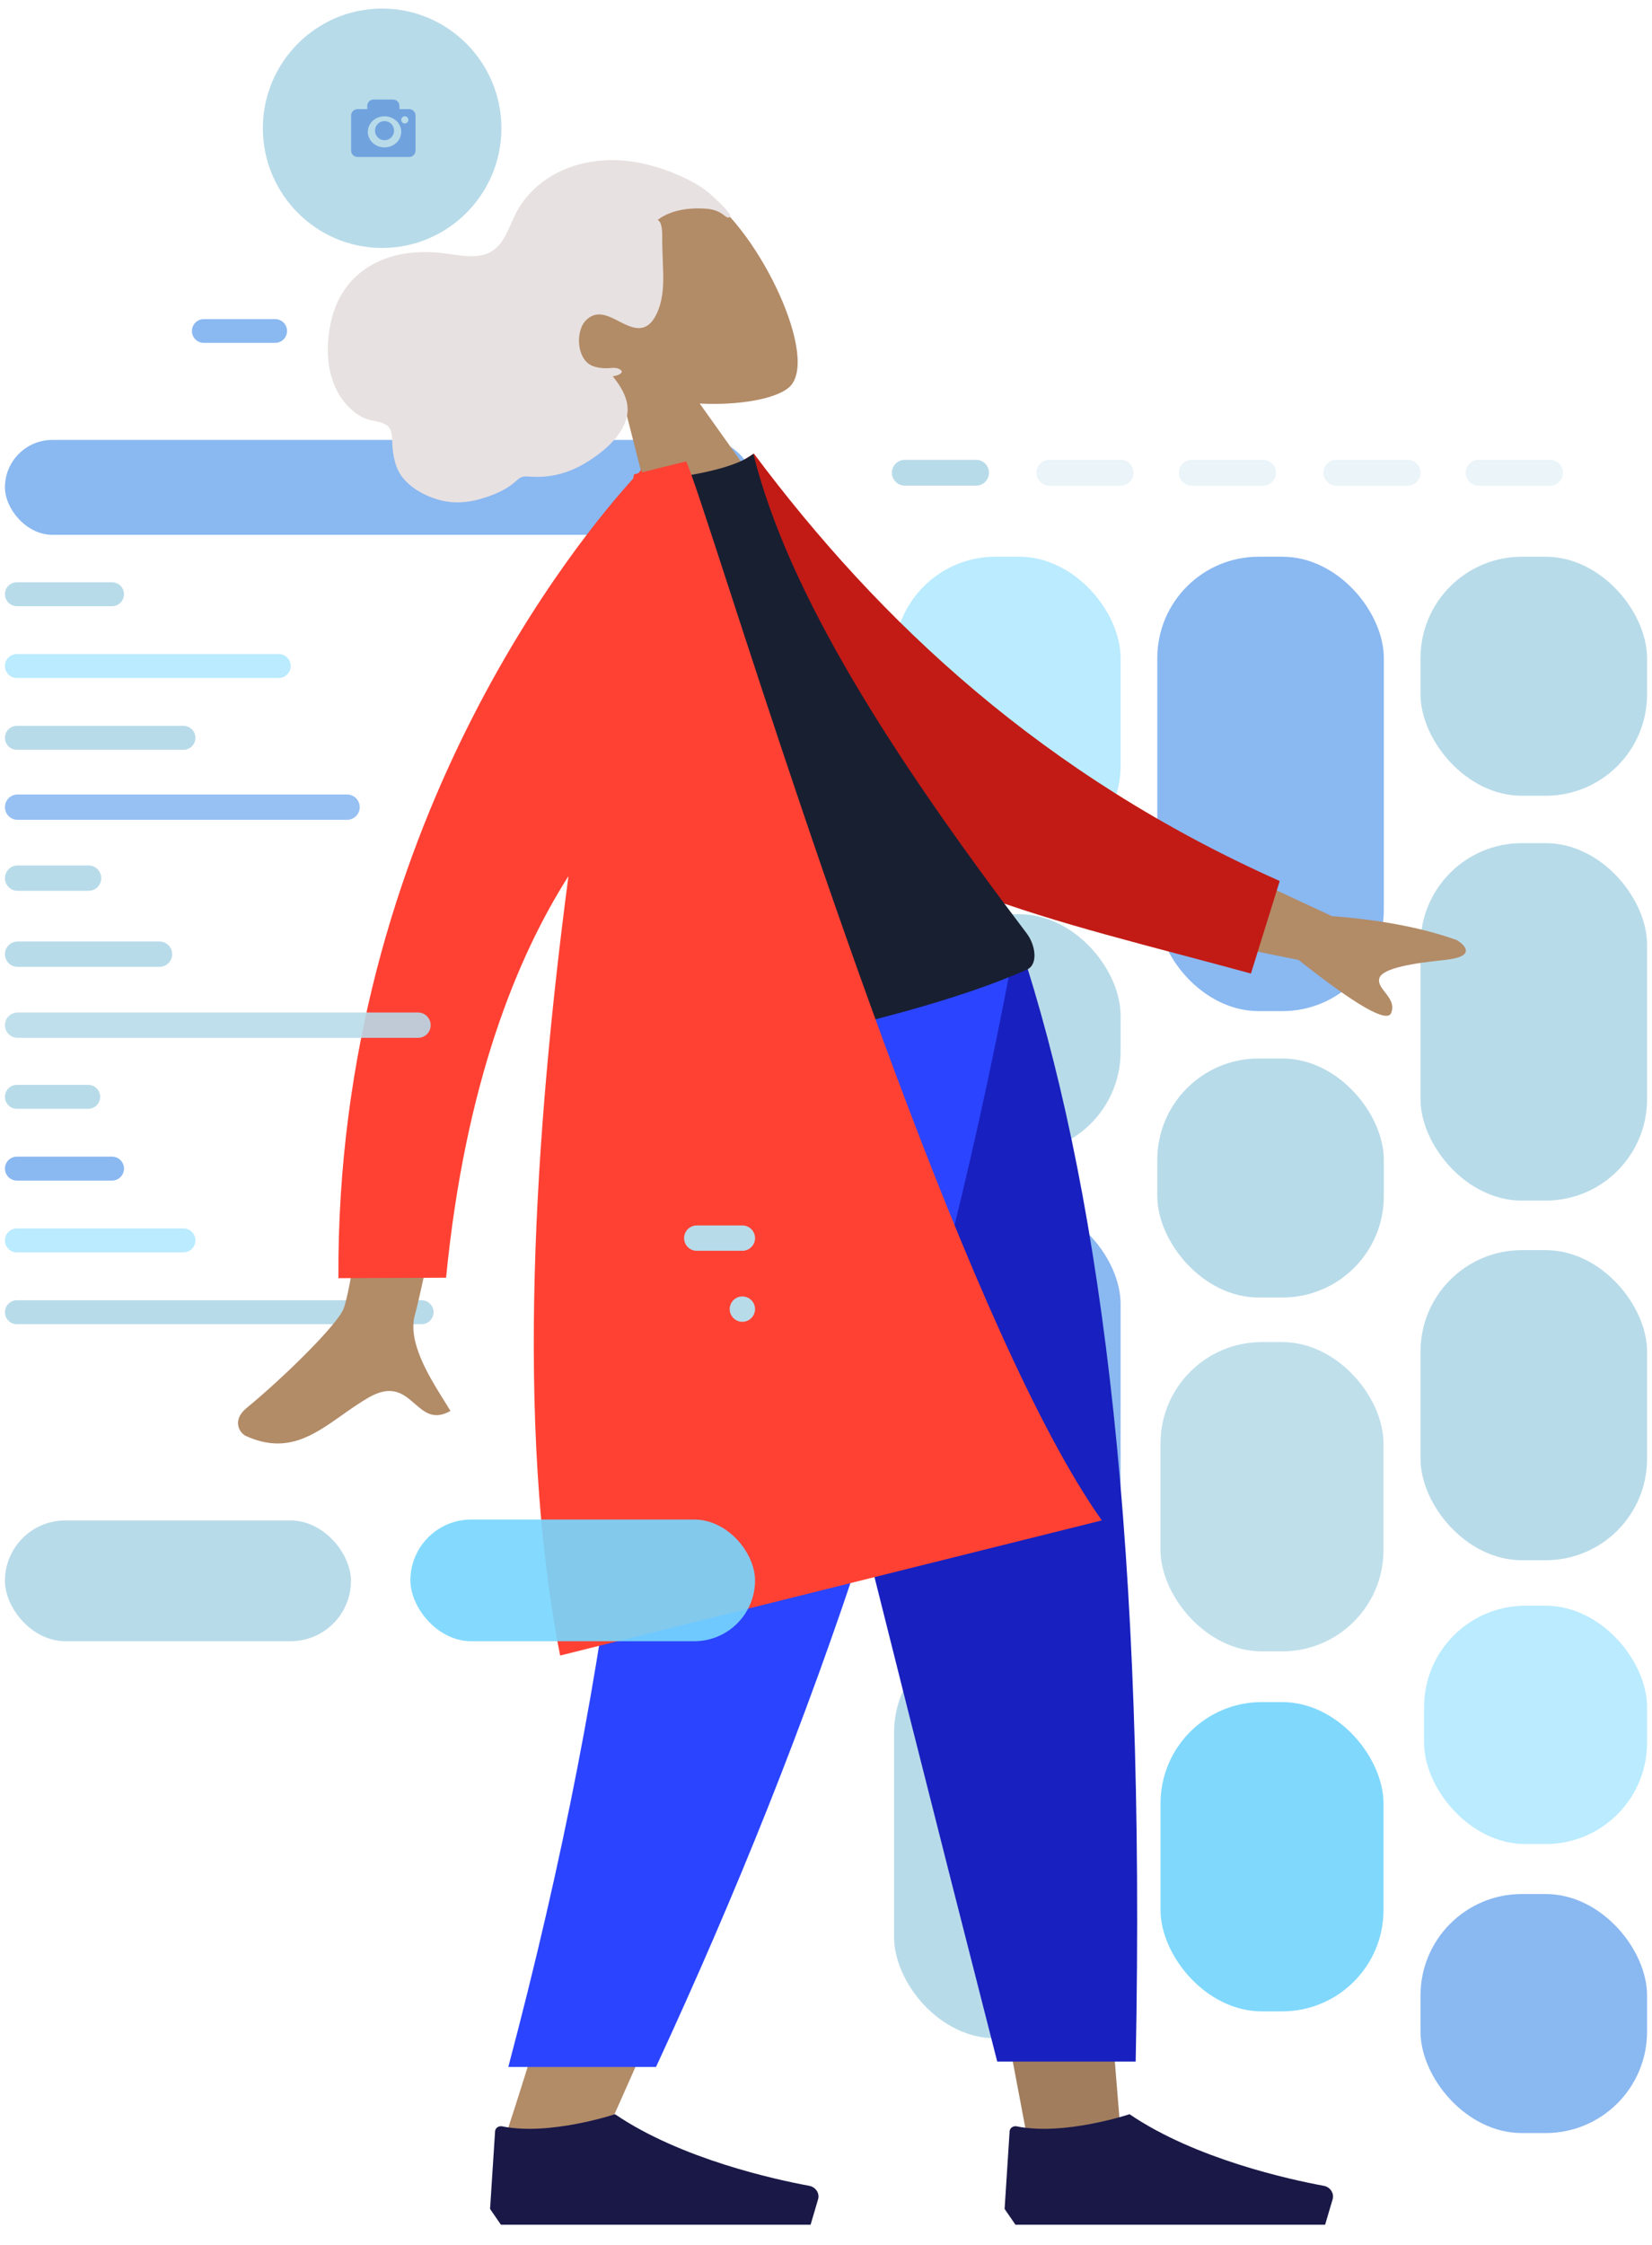 <svg viewBox="38.027 61.312 325.946 442.813" fill="none" xmlns="http://www.w3.org/2000/svg" xmlns:xlink="http://www.w3.org/1999/xlink" overflow="visible" width="325.946px" height="442.813px"><g id="Master/Composition/Wireframe"><g id="UI"><g id="Cards"><g id="Group"><g id="Group 7"><rect id="Rectangle 2" x="214.426" y="171.112" width="44.7" height="61.158" rx="20" fill="#BAEBFF"/><rect id="Rectangle 2 Copy 9" x="214.426" y="383.042" width="44.7" height="80.27" rx="20" fill="#B8DBE9"/><rect id="Rectangle 2 Copy 8" x="318.3" y="307.869" width="44.7" height="61.158" rx="20" fill="#B8DBE9"/><rect id="Rectangle 2 Copy" x="266.363" y="171.112" width="44.7" height="89.614" rx="20" fill="#8AB8F1"/><rect id="Rectangle 2 Copy 4" x="318.3" y="227.598" width="44.7" height="70.502" rx="20" fill="#B8DBE9"/><rect id="Rectangle 2 Copy 5" x="266.363" y="270.07" width="44.7" height="47.143" rx="20" fill="#B8DBE9"/><rect id="Rectangle 2 Copy 2" x="318.3" y="171.112" width="44.7" height="47.143" rx="20" fill="#B8DBE9"/><rect id="Rectangle 2 Copy 6" x="214.426" y="298.525" width="44.7" height="75.174" rx="20" fill="#8AB8F1"/><rect id="Rectangle 2 Copy 3" x="214.426" y="241.614" width="44.7" height="47.143" rx="20" fill="#B8DBE9"/><rect id="Rectangle 2 Copy 12" x="318.3" y="434.857" width="44.7" height="47.143" rx="20" fill="#8AB8F1"/><path id="Rectangle" fill-rule="evenodd" clip-rule="evenodd" d="M214 154.548C214 153.141 215.141 152 216.548 152H230.609C232.016 152 233.157 153.141 233.157 154.548V154.548C233.157 155.956 232.016 157.097 230.609 157.097H216.548C215.141 157.097 214 155.956 214 154.548V154.548Z" fill="#B8DBE9"/><path id="Rectangle Copy" opacity="0.3" fill-rule="evenodd" clip-rule="evenodd" d="M242.523 154.548C242.523 153.141 243.664 152 245.071 152H259.132C260.539 152 261.68 153.141 261.68 154.548V154.548C261.68 155.956 260.539 157.097 259.132 157.097H245.071C243.664 157.097 242.523 155.956 242.523 154.548V154.548Z" fill="#B8DBE9"/><path id="Rectangle Copy 2" opacity="0.3" fill-rule="evenodd" clip-rule="evenodd" d="M270.62 154.548C270.62 153.141 271.761 152 273.168 152H287.229C288.636 152 289.777 153.141 289.777 154.548V154.548C289.777 155.956 288.636 157.097 287.229 157.097H273.168C271.761 157.097 270.62 155.956 270.62 154.548V154.548Z" fill="#B8DBE9"/><path id="Rectangle Copy 3" opacity="0.3" fill-rule="evenodd" clip-rule="evenodd" d="M299.143 154.548C299.143 153.141 300.284 152 301.691 152H315.752C317.159 152 318.3 153.141 318.3 154.548V154.548C318.3 155.956 317.159 157.097 315.752 157.097H301.691C300.284 157.097 299.143 155.956 299.143 154.548V154.548Z" fill="#B8DBE9"/><path id="Rectangle Copy 4" opacity="0.3" fill-rule="evenodd" clip-rule="evenodd" d="M327.24 154.548C327.24 153.141 328.381 152 329.788 152H343.849C345.256 152 346.397 153.141 346.397 154.548V154.548C346.397 155.956 345.256 157.097 343.849 157.097H329.788C328.381 157.097 327.24 155.956 327.24 154.548V154.548Z" fill="#B8DBE9"/></g></g></g><g id="Profile"><g id="Group 6"><path id="Rectangle_2" fill-rule="evenodd" clip-rule="evenodd" d="M89.888 86.608C89.888 73.609 100.426 63 113.424 63V63C126.422 63 136.96 73.609 136.96 86.608V86.608C136.96 99.606 126.422 110.215 113.424 110.215V110.215C100.426 110.215 89.888 99.606 89.888 86.608V86.608Z" fill="#B8DBE9"/><path id="Shape" fill-rule="evenodd" clip-rule="evenodd" d="M110.482 82.201C110.482 81.505 111.051 80.942 111.753 80.942H115.566C116.268 80.942 116.837 81.505 116.837 82.201V82.831H118.743C119.445 82.831 120.014 83.394 120.014 84.09V91.014C120.014 91.71 119.445 92.274 118.743 92.274H108.576C107.873 92.274 107.305 91.71 107.305 91.014V84.09C107.305 83.394 107.873 82.831 108.576 82.831H110.482V82.201ZM117.19 87.316C117.19 85.624 115.712 84.247 113.895 84.247C112.078 84.247 110.6 85.624 110.6 87.316C110.6 89.008 112.078 90.385 113.895 90.385C115.712 90.385 117.19 89.008 117.19 87.316ZM117.896 84.247C118.286 84.247 118.602 84.564 118.602 84.955C118.602 85.346 118.286 85.663 117.896 85.663C117.506 85.663 117.19 85.346 117.19 84.955C117.19 84.564 117.506 84.247 117.896 84.247ZM112.012 87.08C112.012 86.037 112.855 85.191 113.895 85.191C114.935 85.191 115.778 86.037 115.778 87.08C115.778 88.123 114.935 88.969 113.895 88.969C112.855 88.969 112.012 88.123 112.012 87.08Z" fill="#70A2DE"/><path id="Rectangle_3" fill-rule="evenodd" clip-rule="evenodd" d="M75.894 126.592C75.894 125.3 76.942 124.252 78.234 124.252H92.32C93.612 124.252 94.659 125.3 94.659 126.592V126.592C94.659 127.884 93.612 128.931 92.32 128.931H78.234C76.942 128.931 75.894 127.884 75.894 126.592V126.592Z" fill="#8AB8F1"/><path id="Rectangle Copy_2" opacity="0.3" fill-rule="evenodd" clip-rule="evenodd" d="M104.042 126.592C104.042 125.3 105.089 124.252 106.381 124.252H120.467C121.759 124.252 122.807 125.3 122.807 126.592V126.592C122.807 127.884 121.759 128.931 120.467 128.931H106.381C105.089 128.931 104.042 127.884 104.042 126.592V126.592Z" fill="#B8DBE9"/><path id="Rectangle Copy 2_2" opacity="0.3" fill-rule="evenodd" clip-rule="evenodd" d="M132.189 126.592C132.189 125.3 133.237 124.252 134.529 124.252H148.615C149.907 124.252 150.954 125.3 150.954 126.592V126.592C150.954 127.884 149.907 128.931 148.615 128.931H134.529C133.237 128.931 132.189 127.884 132.189 126.592V126.592Z" fill="#B8DBE9"/><path id="Rectangle_4" fill-rule="evenodd" clip-rule="evenodd" d="M172.905 178.507C172.905 177.203 173.961 176.147 175.265 176.147H184.64C185.943 176.147 187 177.203 187 178.507V178.507C187 179.81 185.943 180.867 184.64 180.867H175.265C173.961 180.867 172.905 179.81 172.905 178.507V178.507Z" fill="#B8DBE9"/><path id="Rectangle_5" fill-rule="evenodd" clip-rule="evenodd" d="M168.206 192.667C168.206 191.364 169.263 190.307 170.566 190.307H184.64C185.943 190.307 187 191.364 187 192.667V192.667C187 193.971 185.943 195.027 184.64 195.027H170.566C169.263 195.027 168.206 193.971 168.206 192.667V192.667Z" fill="#B8DBE9"/><path id="Rectangle_6" fill-rule="evenodd" clip-rule="evenodd" d="M177.603 206.828C177.603 205.524 178.66 204.468 179.963 204.468H184.64C185.943 204.468 187 205.524 187 206.828V206.828C187 208.131 185.943 209.188 184.64 209.188H179.963C178.66 209.188 177.603 208.131 177.603 206.828V206.828Z" fill="#B8DBE9"/><path id="Rectangle_7" fill-rule="evenodd" clip-rule="evenodd" d="M182.302 220.988C182.302 219.691 183.353 218.628 184.651 218.628V218.628C185.948 218.628 187 219.691 187 220.988V220.988C187 222.286 185.948 223.348 184.651 223.348V223.348C183.353 223.348 182.302 222.286 182.302 220.988V220.988Z" fill="#B8DBE9"/><path id="Rectangle_8" fill-rule="evenodd" clip-rule="evenodd" d="M172.905 235.149C172.905 233.845 173.961 232.789 175.265 232.789H184.64C185.943 232.789 187 233.845 187 235.149V235.149C187 236.452 185.943 237.509 184.64 237.509H175.265C173.961 237.509 172.905 236.452 172.905 235.149V235.149Z" fill="#B8DBE9"/><path id="Rectangle_9" fill-rule="evenodd" clip-rule="evenodd" d="M177.603 249.309C177.603 248.006 178.66 246.949 179.963 246.949H184.64C185.943 246.949 187 248.006 187 249.309V249.309C187 250.612 185.943 251.669 184.64 251.669H179.963C178.66 251.669 177.603 250.612 177.603 249.309V249.309Z" fill="#B8DBE9"/><path id="Rectangle_10" fill-rule="evenodd" clip-rule="evenodd" d="M182.302 263.47C182.302 262.172 183.353 261.11 184.651 261.11V261.11C185.948 261.11 187 262.172 187 263.47V263.47C187 264.767 185.948 265.83 184.651 265.83V265.83C183.353 265.83 182.302 264.767 182.302 263.47V263.47Z" fill="#8AB8F1"/><path id="Rectangle_11" fill-rule="evenodd" clip-rule="evenodd" d="M39 320.112C39 318.808 40.057 317.751 41.36 317.751H121.211C122.515 317.751 123.571 318.808 123.571 320.112V320.112C123.571 321.415 122.515 322.472 121.211 322.472H41.36C40.057 322.472 39 321.415 39 320.112V320.112Z" fill="#B8DBE9"/><path id="Rectangle_12" fill-rule="evenodd" clip-rule="evenodd" d="M177.603 277.63C177.603 276.327 178.66 275.27 179.963 275.27H184.64C185.943 275.27 187 276.327 187 277.63V277.63C187 278.934 185.943 279.99 184.64 279.99H179.963C178.66 279.99 177.603 278.934 177.603 277.63V277.63Z" fill="#8AB8F1"/><path id="Rectangle_13" fill-rule="evenodd" clip-rule="evenodd" d="M172.905 291.79C172.905 290.487 173.961 289.43 175.265 289.43H184.64C185.943 289.43 187 290.487 187 291.79V291.79C187 293.094 185.943 294.151 184.64 294.151H175.265C173.961 294.151 172.905 293.094 172.905 291.79V291.79Z" fill="#B8DBE9"/><path id="Rectangle_14" fill-rule="evenodd" clip-rule="evenodd" d="M39 305.951C39 304.648 40.057 303.591 41.36 303.591H74.227C75.531 303.591 76.587 304.648 76.587 305.951V305.951C76.587 307.255 75.531 308.311 74.227 308.311H41.36C40.057 308.311 39 307.255 39 305.951V305.951Z" fill="#BAEBFF"/><path id="Rectangle_15" fill-rule="evenodd" clip-rule="evenodd" d="M39 291.79C39 290.487 40.057 289.43 41.36 289.43H60.132C61.435 289.43 62.492 290.487 62.492 291.79V291.79C62.492 293.094 61.435 294.151 60.132 294.151H41.36C40.057 294.151 39 293.094 39 291.79V291.79Z" fill="#8AB8F1"/><path id="Rectangle_16" fill-rule="evenodd" clip-rule="evenodd" d="M39 277.63C39 276.327 40.057 275.27 41.36 275.27H55.434C56.737 275.27 57.794 276.327 57.794 277.63V277.63C57.794 278.934 56.737 279.99 55.434 279.99H41.36C40.057 279.99 39 278.934 39 277.63V277.63Z" fill="#B8DBE9"/><path id="Rectangle_17" fill-rule="evenodd" clip-rule="evenodd" d="M39 206.828C39 205.524 40.057 204.468 41.36 204.468H74.227C75.531 204.468 76.587 205.524 76.587 206.828V206.828C76.587 208.131 75.531 209.188 74.227 209.188H41.36C40.057 209.188 39 208.131 39 206.828V206.828Z" fill="#B8DBE9"/><path id="Rectangle_18" fill-rule="evenodd" clip-rule="evenodd" d="M39 192.667C39 191.364 40.057 190.307 41.36 190.307H93.021C94.324 190.307 95.381 191.364 95.381 192.667V192.667C95.381 193.971 94.324 195.027 93.021 195.027H41.36C40.057 195.027 39 193.971 39 192.667V192.667Z" fill="#BAEBFF"/><path id="Rectangle_19" fill-rule="evenodd" clip-rule="evenodd" d="M39 178.507C39 177.203 40.057 176.147 41.36 176.147H60.132C61.435 176.147 62.492 177.203 62.492 178.507V178.507C62.492 179.81 61.435 180.867 60.132 180.867H41.36C40.057 180.867 39 179.81 39 178.507V178.507Z" fill="#B8DBE9"/><rect id="Rectangle 2_2" x="39" y="148.073" width="148" height="18.716" rx="9.358" fill="#8AB8F1"/><rect id="Rectangle 2_3" x="39" y="361.18" width="68.275" height="23.82" rx="11.91" fill="#B8DBE9"/></g></g></g><g id="Character"><g id="Head/Front" transform="rotate(-27 69.722 108.199) translate(69.722 108.199) scale(1.081 1.029)"><g id="Head/Front/Wavy"><g id="Head"><path id="SKIN" fill-rule="evenodd" clip-rule="evenodd" d="M92.143 40.134C97.938 50.935 97.25 78.333 89.76 80.263C86.774 81.033 80.411 79.148 73.936 75.245L78 104H54L62.262 65.489C57.654 60.081 54.536 53.453 55.057 46.026C56.558 24.625 86.349 29.333 92.143 40.134Z" fill="#b28b67"/></g><path id="hair" fill-rule="evenodd" clip-rule="evenodd" d="M94.409 44.984C94.171 43.584 93.59 42.029 93.122 40.704C92.517 38.997 91.603 37.457 90.596 36.006C88.701 33.274 86.428 30.808 83.918 28.76C79.333 25.02 73.497 22.863 67.757 23.564C64.86 23.917 62.047 25.023 59.653 26.862C57.489 28.525 55.409 30.972 52.608 31.147C49.56 31.338 46.766 28.648 44.322 26.987C41.566 25.114 38.634 23.749 35.413 23.219C30.017 22.33 24.948 24.153 21.229 28.581C17.272 33.292 14.396 40.2 16.994 46.443C17.477 47.603 18.099 48.581 18.991 49.392C19.809 50.135 21.058 50.926 21.39 52.114C21.742 53.377 20.689 55.006 20.282 56.145C19.697 57.778 19.217 59.491 19.388 61.266C19.668 64.18 21.499 66.961 23.433 68.876C25.4 70.825 27.822 71.943 30.409 72.458C32.136 72.802 33.901 72.992 35.657 72.863C36.528 72.799 37.297 72.557 38.141 72.364C38.962 72.177 39.421 72.395 40.118 72.845C43.354 74.937 46.834 75.747 50.57 75.436C53.724 75.173 57.358 74.409 59.931 72.248C62.788 69.848 62.731 66.539 62.059 63.004C62.771 63.356 64.742 63.575 63.564 62.168C63.098 61.611 62.216 61.384 61.618 61.056C60.921 60.675 60.213 60.181 59.672 59.559C57.487 57.045 59.694 51.93 62.44 51.087C66.521 49.835 67.434 55.605 70.347 57.098C72.022 57.956 73.774 56.783 75.029 55.586C76.71 53.981 77.855 51.855 78.844 49.692C79.659 47.91 80.417 46.104 81.248 44.331C81.635 43.503 82.978 41.163 82.304 40.227C85.226 39.644 88.482 40.859 90.999 42.452C92.039 43.11 92.832 43.836 93.387 44.998C93.506 45.248 93.765 45.988 94.09 46.018C94.695 46.075 94.469 45.335 94.409 44.984" fill="#e8e1e1"/></g></g><g id="Lower Body/Standing" transform="translate(44 252) scale(1.08 1.038)"><g id="Lower Body/Standing/Sweatpants"><path id="SKIN" fill-rule="evenodd" clip-rule="evenodd" d="M128 0L164.631 126.227L181.86 221H199.153L181.891 0L128 0Z" fill="#b28b67"/><path id="Shadow" fill-rule="evenodd" clip-rule="evenodd" d="M128 0L164.631 126.227L181.86 221H199.153L181.891 0L128 0Z" fill="black" fill-opacity="0.1"/><path id="SKIN" fill-rule="evenodd" clip-rule="evenodd" d="M111.538 0C114.094 65.574 113.086 101.34 112.514 107.298C111.942 113.256 108.694 153.156 86.564 223H104.55C133.858 155.997 144.089 116.096 147.45 107.298C150.812 98.5 160.739 62.734 175.233 0H111.538Z" fill="#b28b67"/><path id="Pant" fill-rule="evenodd" clip-rule="evenodd" d="M127.214 0C136.742 43.435 153.222 112.768 176.653 208H201.946C203.814 110.254 195.867 45.92 182.105 0L127.214 0Z" fill="#1820bf"/><path id="Pant" fill-rule="evenodd" clip-rule="evenodd" d="M111.41 0C113.913 65.574 107.426 130.177 87.331 209.021H114.317C143.679 143.018 164.723 78.734 179.106 0H111.41Z" fill="#2b44ff"/><g id="Left [shoe]"><path id="Shoe" fill-rule="evenodd" clip-rule="evenodd" d="M84 236L84.915 221.249C84.955 220.609 85.577 220.171 86.205 220.304C94.872 222.146 106.826 218 106.826 218C118.857 226.522 136.201 230.433 142.308 231.604C143.49 231.831 144.248 233.023 143.92 234.18L142.553 239H106.826H85.985L84 236Z" fill="#191847"/></g><g id="Right [shoe]"><path id="Shoe_2" fill-rule="evenodd" clip-rule="evenodd" d="M178 236L178.915 221.249C178.955 220.609 179.577 220.171 180.205 220.304C188.872 222.146 200.826 218 200.826 218C212.857 226.522 230.201 230.433 236.308 231.604C237.49 231.831 238.248 233.023 237.92 234.18L236.553 239H200.826H179.985L178 236Z" fill="#191847"/></g></g></g><g id="Upper Body" transform="rotate(-14 40.769 185.373) translate(40.769 185.373) scale(1.082 1.032)"><g id="Upper Body/Lab Coat"><path id="SKIN" fill-rule="evenodd" clip-rule="evenodd" d="M28.364 141.284C32.094 135.804 53.667 77.536 53.667 77.536L71.379 80.108C71.379 80.108 42.861 141.982 40.801 145.554C38.126 150.193 40.492 157.812 42.097 162.978C42.345 163.777 42.575 164.518 42.766 165.179C39.395 166.153 38.112 164.223 36.76 162.189C35.233 159.892 33.617 157.461 28.803 158.928C26.943 159.495 25.156 160.223 23.41 160.934C17.38 163.391 11.839 165.648 5.476 160.37C4.468 159.533 3.618 156.797 6.824 155.203C14.812 151.231 26.541 143.963 28.364 141.284ZM220.545 114.202L190.359 88.61L182.109 105.507L212.706 120.777C220.885 131.868 225.563 136.581 226.74 134.914C227.732 133.509 227.133 132.087 226.581 130.776C226.151 129.756 225.75 128.803 226.152 127.98C227.07 126.1 233.042 126.722 238.684 127.555C244.326 128.388 242.849 125.748 241.569 124.406C236.021 120.536 229.013 117.134 220.545 114.202Z" fill="#b28b67"/><path id="Coat Back" fill-rule="evenodd" clip-rule="evenodd" d="M127.695 5.332L138.67 1.703C153.557 38.893 175.761 74.876 212.857 105.27L203.684 121.097C171.081 101.892 140.219 86.973 127.695 58.155C123.492 48.483 127.352 16.897 127.695 5.332Z" fill="#c21b15"/><path id="Shirt" fill-rule="evenodd" clip-rule="evenodd" d="M90 110C90 110 137.157 115 164.236 110C166.473 109.587 166.826 105.842 165.788 103.301C149.636 63.724 138.56 29.192 138.56 1.703C134.115 3.944 123 2.374 123 2.374C103.086 30.703 93.933 63.206 90 110Z" fill="#181F31"/><path id="Coat Front" fill-rule="evenodd" clip-rule="evenodd" d="M117.293 -5.36442e-07C117.807 -0.346 118.079 -0.519 118.079 -0.519L118.049 -5.36442e-07H126.349C126.766 2.453 127.376 11.543 128.267 24.798C131.504 72.965 138.436 176.127 153.191 215.606H51.385C53.533 170.722 70.082 117.047 87.224 71.47C74.575 84.056 59.801 105.153 47.862 140.273L28.793 135.378C48.226 51.638 105.162 8.452 116.21 0.744C116.318 0.495 116.425 0.247 116.532 -5.36442e-07H117.293Z" fill="#ff4133"/></g></g></g><g id="Foreground"><rect id="Rectangle 2 Copy 7" opacity="0.906" x="267" y="326" width="44" height="61" rx="20" fill="#B8DBE9"/><rect id="Rectangle 2 Copy 10" opacity="0.866" x="267" y="397" width="44" height="61" rx="20" fill="#6DD2FC"/><rect id="Rectangle 2 Copy 11" x="319" y="378" width="44" height="47" rx="20" fill="#BAEBFF"/><path id="Rectangle_20" fill-rule="evenodd" clip-rule="evenodd" d="M182 319.5C182 318.119 183.119 317 184.5 317V317C185.881 317 187 318.119 187 319.5V319.5C187 320.881 185.881 322 184.5 322V322C183.119 322 182 320.881 182 319.5V319.5Z" fill="#B8DBE9"/><path id="Rectangle_21" fill-rule="evenodd" clip-rule="evenodd" d="M173 305.5C173 304.119 174.119 303 175.5 303H184.5C185.881 303 187 304.119 187 305.5V305.5C187 306.881 185.881 308 184.5 308H175.5C174.119 308 173 306.881 173 305.5V305.5Z" fill="#B8DBE9"/><path id="Rectangle_22" opacity="0.89" fill-rule="evenodd" clip-rule="evenodd" d="M39 263.5C39 262.119 40.119 261 41.5 261H120.5C121.881 261 123 262.119 123 263.5V263.5C123 264.881 121.881 266 120.5 266H41.5C40.119 266 39 264.881 39 263.5V263.5Z" fill="#B8DBE9"/><path id="Rectangle_23" fill-rule="evenodd" clip-rule="evenodd" d="M39 249.5C39 248.119 40.119 247 41.5 247H69.5C70.881 247 72 248.119 72 249.5V249.5C72 250.881 70.881 252 69.5 252H41.5C40.119 252 39 250.881 39 249.5V249.5Z" fill="#B8DBE9"/><path id="Rectangle_24" fill-rule="evenodd" clip-rule="evenodd" d="M39 234.5C39 233.119 40.119 232 41.5 232H55.5C56.881 232 58 233.119 58 234.5V234.5C58 235.881 56.881 237 55.5 237H41.5C40.119 237 39 235.881 39 234.5V234.5Z" fill="#B8DBE9"/><path id="Rectangle_25" opacity="0.89" fill-rule="evenodd" clip-rule="evenodd" d="M39 220.5C39 219.119 40.119 218 41.5 218H106.5C107.881 218 109 219.119 109 220.5V220.5C109 221.881 107.881 223 106.5 223H41.5C40.119 223 39 221.881 39 220.5V220.5Z" fill="#8AB8F1"/><rect id="Rectangle 2_4" opacity="0.908" x="119" y="361" width="68" height="24" rx="12" fill="#77D6FE"/></g></g></svg>